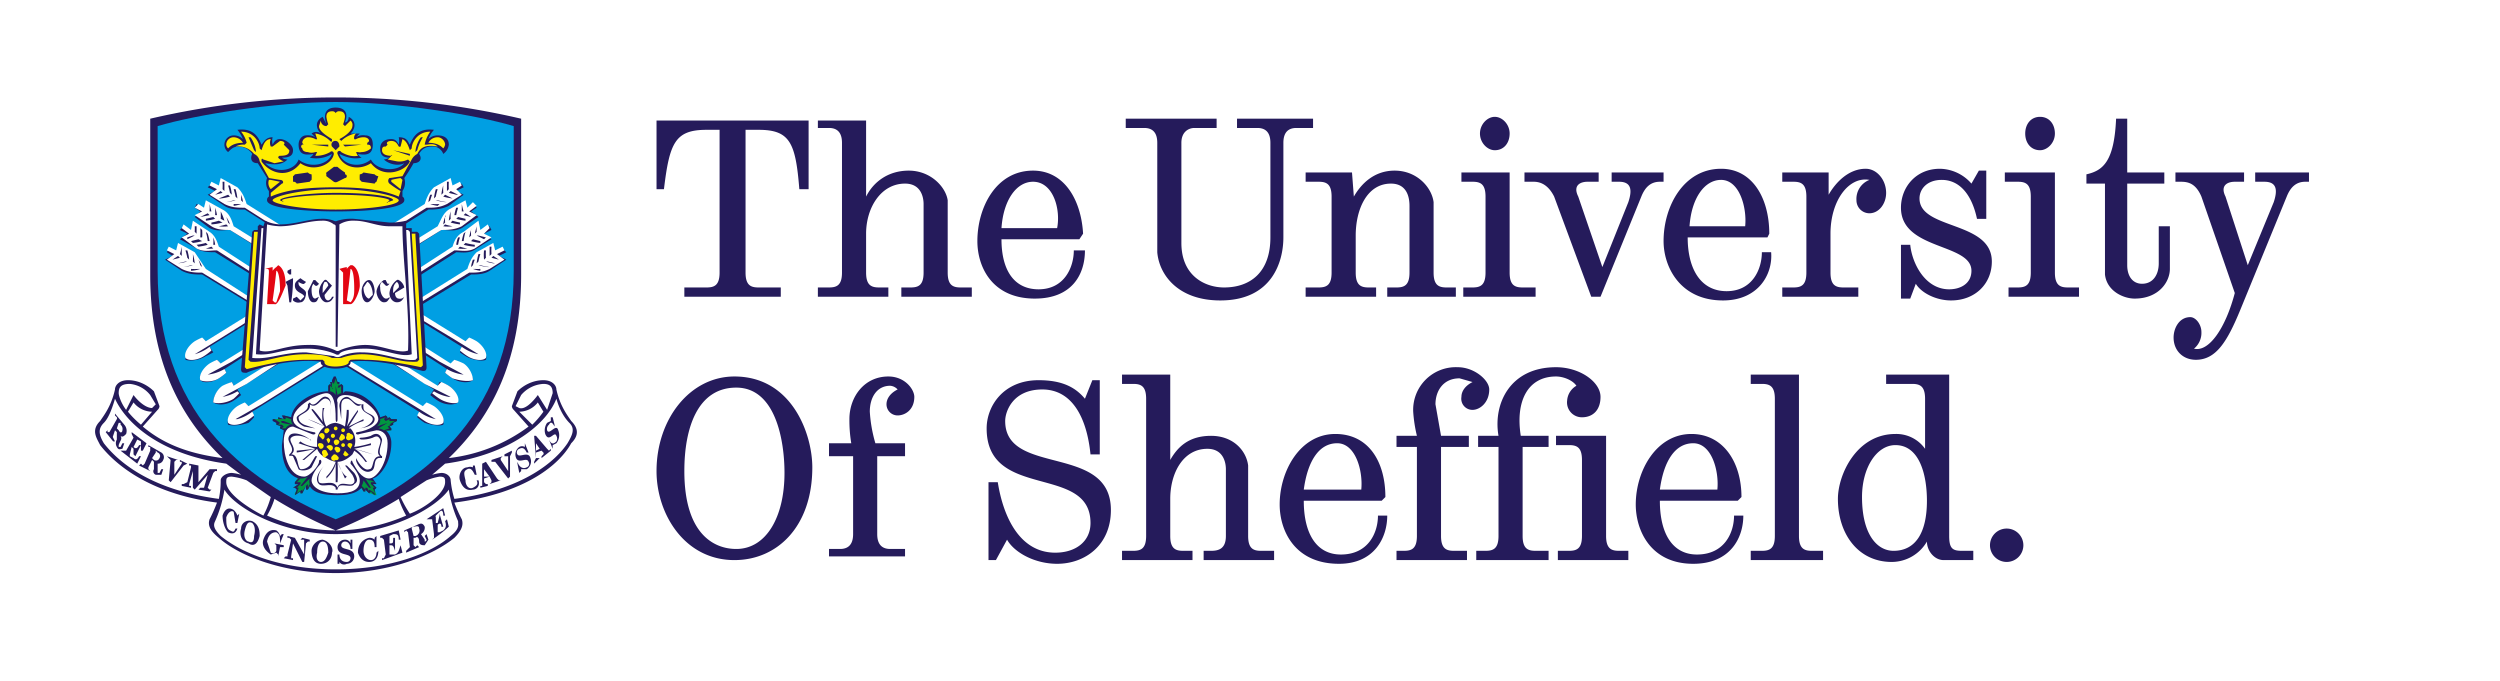 <svg xmlns="http://www.w3.org/2000/svg" id="CMYK" viewBox="0 0 1348 367"><defs><style>.cls-1{fill:#fff}.cls-2{fill:#251b5b}.cls-4{fill:#009640}.cls-5{fill:#ffed00}.cls-6{fill:#e30613}</style></defs><path d="M0 0h1348v367H0z" class="cls-1"/><path d="M431 102c-2-25-5-32-22-32h-7v77c0 7 3 8 7 8h12v5h-52v-5h12c4 0 7-1 7-8V70h-7c-17 0-20 7-23 32h-4V65h82v37zM486 160v-5h5c4 0 7-1 7-8v-37c0-3-1-11-10-11-13 0-21 13-21 27v21c0 7 3 8 7 8h5v5h-38v-5h6c4 0 7-1 7-8V77c0-6-3-8-7-8h-6v-4h26v41c4-8 12-14 23-14 12 0 20 9 21 16v39c0 7 3 8 7 8h6v5zM558 161c-23 0-31-17-31-31 0-18 10-38 30-38 17 0 26 16 27 34l-2 3h-42c0 17 7 27 20 27 14 0 19-12 19-21h6c0 13-7 26-27 26zm-1-63c-9 0-16 10-17 25h30c2-10-2-25-13-25zM699 69c-4 0-7 2-7 8v51c0 13-6 34-34 34-23 0-33-14-34-26V77c0-6-3-8-7-8h-10v-5h49v5h-12c-3 0-7 2-7 8v54c0 18 13 24 23 24 14 0 25-8 25-27V77c0-6-3-8-7-8h-11v-5h41v5zM748 160v-5h5c4 0 7-1 7-8v-36c0-4-1-12-10-12-13 0-19 14-19 28v20c0 7 3 8 7 8h4v5h-38v-5h7c4 0 7-1 7-8v-41c0-7-3-8-7-8h-7v-5h25l1 13c4-7 11-14 22-14 12 0 20 9 21 17v38c0 7 3 8 7 8h5v5zM789 160v-5h5c4 0 7-1 7-8v-41c0-7-3-8-7-8h-6v-5h26v54c0 7 3 8 7 8h7v5zm17-79c-4 0-8-4-8-9s4-9 8-9 8 4 8 9-3 9-8 9zM895 98c-5 0-8 3-10 8l-22 54h-5l-20-54c-3-6-7-8-11-8h-5v-5h40v5h-6c-4 0-8 2-5 8l13 38 14-35c2-6 2-11-5-11h-4v-5h28v5zM929 162c-23 0-32-18-32-32 0-19 11-39 31-39 17 0 26 16 26 35l-1 2h-43c0 17 7 29 21 29s19-12 19-21h5c1 12-7 26-26 26zm-1-65c-9 0-16 10-17 25h30c1-10-3-25-13-25zM1008 115a7 7 0 0 1-7-7 11 11 0 0 1 7-11c-11-2-21 11-21 29v21c0 7 3 8 7 8h8v5h-41v-5h6c4 0 7-1 7-8v-41c0-7-3-8-7-8h-6v-5h25v12c4-7 11-14 20-14 6 0 11 6 11 13 0 6-4 11-9 11zM1052 162c-8 0-16-4-19-9l-3 8h-5v-29h5c1 10 8 24 21 24 6 0 12-3 12-10 0-15-38-11-38-34 0-11 8-21 21-21a23 23 0 0 1 17 8l4-7h4v26h-5c-3-14-10-21-19-21-8 0-12 5-12 10 0 17 39 12 39 34 0 12-9 21-22 21zM1083 160v-5h5c4 0 7-1 7-8v-41c0-7-3-8-7-8h-7v-5h27v54c0 7 3 8 7 8h6v5zm17-79c-5 0-8-4-8-9s3-9 8-9 8 4 8 9-4 9-8 9zM1151 161c-6 0-15-4-16-13V99h-10v-5c9-2 15-7 16-30h6v29h20v6h-20v44c0 6 3 10 8 10 6 0 9-5 9-11v-20h6v23c0 7-6 16-19 16zM1243 98c-5 0-8 3-10 8l-25 61c-7 17-13 27-24 27-7 0-12-5-12-12 0-5 3-11 9-11 3 0 6 4 6 8a11 11 0 0 1-4 9c8 2 17-11 22-30l-18-52c-3-7-7-8-11-8h-3v-5h37v5h-5c-4 0-8 2-5 8l12 37 14-34c2-6 2-11-5-11h-5v-5h29v5zM396 302c-27 0-42-25-42-48 0-28 18-51 42-51 31 0 42 31 42 49 0 32-19 50-42 50zm1-93c-21 0-28 22-28 45 0 34 16 42 28 42 16 0 26-17 26-41 0-18-5-46-26-46zM484 224a6 6 0 0 1-6-6c0-3 2-6 6-8a6 6 0 0 0-4-2c-7 0-11 6-11 14a77 77 0 0 0 3 17h16v7h-15v42c0 6 3 8 7 8h8v4h-41v-4h6c4 0 7-2 7-8v-42h-13v-7h12a76 76 0 0 1-1-13c0-12 8-23 21-23 9 0 14 7 14 11 0 7-5 10-9 10zM570 304c-12 0-23-6-27-13l-6 11h-4v-42h5c3 19 12 38 31 38 11 0 19-6 19-16 0-32-56-12-56-51 0-12 9-26 28-26 13 0 20 4 25 10l4-10h4v40h-5c-2-20-10-35-26-35s-20 12-20 17c0 30 57 12 57 48 0 19-14 29-29 29zM649 302v-5h4c4 0 8-1 8-8v-36c0-3-1-11-10-11-13 0-20 13-20 27v20c0 7 3 8 7 8h5v5h-38v-5h6c4 0 7-1 7-8v-74c0-7-3-8-7-8h-6v-5h26v46c4-7 10-13 22-13s19 8 20 16v38c0 7 3 8 7 8h7v5zM722 304c-24 0-32-18-32-32 0-18 11-38 30-38 18 0 27 15 27 34l-2 2h-42c0 18 7 29 20 29 15 0 20-12 20-21h5c0 12-7 26-26 26zm-1-65c-10 0-16 10-18 25h31c1-10-3-25-13-25zM794 221a6 6 0 0 1-6-7c0-3 2-6 6-8l-7-2c-9 0-13 7-13 14l3 17h15v6h-15v48c0 7 3 8 7 8h7v5h-38v-5h4c4 0 7-1 7-8v-48h-11v-6h11a76 76 0 0 1-2-13 23 23 0 0 1 24-24c9 0 17 7 17 12 0 7-5 11-9 11z" class="cls-2"/><path d="M853 225a8 8 0 0 1-8-9 10 10 0 0 1 5-8c-2-3-7-5-11-5-15 0-22 13-19 32h15v6h-14v48c0 7 3 8 7 8h7v5h-39v-5h5c4 0 7-1 7-8v-48h-11v-6h11c-3-17 6-37 31-37 13 0 24 8 24 16 0 7-4 11-10 11zm-13 77v-5h6c4 0 7-1 7-8v-41c0-7-3-8-7-8h-7v-5h27v54c0 7 3 8 7 8h5v5zM913 304c-23 0-31-18-31-32 0-18 11-38 30-38 17 0 27 15 27 34l-2 2h-42c0 18 7 29 20 29 15 0 20-12 20-21h5c0 12-7 26-27 26zm0-65c-10 0-16 10-18 25h31c1-10-3-25-13-25zM944 302v-5h6c4 0 7-1 7-8v-74c0-7-3-8-7-8h-6v-5h26v87c0 7 3 8 7 8h6v5zM1048 302c-5 0-9-5-9-10a22 22 0 0 1-19 11c-18 0-29-15-29-34 0-13 10-35 31-35a19 19 0 0 1 16 8v-27c0-7-3-8-7-8h-14v-5h34v87c0 7 2 8 7 8h6v5zm-26-62c-10 0-18 12-18 28 0 20 8 29 17 29 12 0 18-10 18-27 0-14-4-30-17-30zM1082 303a9 9 0 1 1 9-9 9 9 0 0 1-9 9zM308 227c-2-3-6-8-8-17 0-2-2-5-7-5-6 0-11 3-14 6l-3 8a3 3 0 0 0 1 2l8 9a89 89 0 0 1-43 17c24-23 39-54 39-99V64a442 442 0 0 0-200 0v84c0 45 15 76 39 99-15-2-30-6-43-17l8-9a3 3 0 0 0 1-2l-3-8c-3-3-8-6-14-6-5 0-7 3-7 5-2 9-6 14-8 17-5 5-2 9 0 13 7 9 25 26 63 31a80 80 0 0 1-4 9c-1 3 0 6 5 10 10 9 33 19 63 19s53-10 64-19c4-4 5-7 4-10a80 80 0 0 1-4-9c39-5 57-21 63-32 3-3 5-7 0-12zm-30-8l3-6a17 17 0 0 1 12-6c4 0 5 2 5 5l-3 9-5-8c-3 4-7 8-10 7l-2-1zm2 3a13 13 0 0 0 10-5l3 5a50 50 0 0 1-6 7zm-50 37a33 33 0 0 1 7-2c3 0 3 1 3 3 0 6-11 14-19 17a59 59 0 0 1-5-9l14-9zm-49 27a241 241 0 0 0 34-17 50 50 0 0 0 4 9 95 95 0 0 1-38 8 93 93 0 0 1-37-8 43 43 0 0 0 4-9 241 241 0 0 0 33 17zm-35-18a48 48 0 0 1-4 10c-8-4-20-12-20-18 0-2 0-3 3-3a34 34 0 0 1 8 2l13 9zm-70-39a50 50 0 0 1-7-7l3-5a13 13 0 0 0 10 5zm-6-22a16 16 0 0 1 11 6l3 5-2 2c-3 0-7-3-10-7l-4 8c-3-4-4-8-4-9 0-3 1-5 6-5zm-14 32c-3-5-3-8 0-11 2-2 4-6 6-13 6 13 24 30 60 35l8 6a27 27 0 0 0-5-1c-3 0-6 2-6 4a47 47 0 0 1-1 10c-38-5-55-21-62-30zm191 42c0 2 1 4-4 8-10 9-32 18-62 18s-51-9-62-18c-4-4-4-6-3-8a65 65 0 0 0 5-17c6 10 31 24 60 24s54-14 61-24a66 66 0 0 0 5 17zm59-42c-6 9-23 25-61 30a50 50 0 0 1-2-10c0-2-2-4-5-4a27 27 0 0 0-5 1l7-6c36-5 55-22 60-35 2 7 5 11 7 13 3 3 2 6-1 11z" class="cls-2"/><path fill="#009fe3" d="M181 280c-52-22-96-59-96-134V68c20-6 63-13 96-13s76 7 96 13v78c0 75-44 112-96 134z"/><path d="M184 207l-1 1v-2s0-1 0 0h-1l-1-3s0-1 0 0l-1 2-1 1h-1l1 3a9 9 0 0 0-1-2l-1 1v3l4 3 4-2v-4l-1-1zM153 224s-1 0 0 0a11 11 0 0 0 0 2l-3-1v1h-3c-1 0 0 0 0 0l2 2v1l3 1h-1v1l3 1 4-3-1-4-4-1zM161 257l-2 3v1a7 7 0 0 0 2 0l-3 2h2v1l-1 2v1l3-2v1h1l2-4a9 9 0 0 0 0 2h1l2-3-1-5zM203 263l-2-2a7 7 0 0 0 1 0h1l-3-3-5-1-1 5 2 3h1a9 9 0 0 0 0-1l2 2h1l2 1h1l-1-3 1-1zM214 227v-1h-3c-1 0 0 0 0 0l-1-1-2 1a4 4 0 0 0 1-1l-1-1-3 2-3 4 5 3a41 41 0 0 1 4-1v-1a11 11 0 0 0-1-1l2-1c1 0 0 0 0 0v-1l2-1z" class="cls-4"/><path d="M181 58c5 0 7 3 5 8 1 0 2-1 2-3 4 2 4 6 1 9h5l-2 2a7 7 0 0 1 5-1c2 0 4 1 4 5 0 5-3 6-8 5a4 4 0 0 0 2 2c-4 1-8 0-12-2 2 6 11 8 17 3 3 6 14 7 18 2-4 2-9 0-11-2a7 7 0 0 0 3-1c-4 0-5-2-5-5s2-5 6-5c2 0 3 1 4 3a9 9 0 0 0 0-4c5 0 5 3 6 4 2-5 5-9 13-8a15 15 0 0 0-3 5 7 7 0 0 1 5-2c4 0 6 2 6 5a7 7 0 0 1-3 5 6 6 0 0 0-6-4c-4 0-6 2-7 4 2 3 0 5-3 5a90 90 0 0 1-5 8 8 8 0 0 1-1 7v3a2 2 0 0 1 1 2c0 4-17 6-37 6-11 0-37-1-37-6a2 2 0 0 1 1-2v-3a7 7 0 0 1-1-7l-5-8c-4 0-4-3-3-5a9 9 0 0 0-7-4c-3 0-4 1-6 3a5 5 0 0 1-2-4 5 5 0 0 1 5-5 7 7 0 0 1 5 2 18 18 0 0 0-3-5c8-1 11 3 13 8 1-1 2-4 6-4a8 8 0 0 0 0 4c1-2 2-3 4-3 3 0 7 3 7 6s-2 4-6 4a5 5 0 0 0 3 1c-3 3-7 3-12 2 6 6 16 4 18-2 6 5 16 3 18-3a16 16 0 0 1-12 2 5 5 0 0 0 2-2c-5 1-8 0-8-5 0-3 2-5 4-5a8 8 0 0 1 5 1l-2-2a4 4 0 0 1 5 0c-3-3-3-7 1-9l2 4c-2-6 0-9 5-9z" class="cls-2"/><path d="M131 77a6 6 0 0 0-5-3 4 4 0 0 0-4 4 3 3 0 0 0 1 2c1-1 3-3 8-3zM181 102c-19 0-34 4-34 6s16 5 34 5c15 0 34-2 34-5 0-2-15-6-34-6z" class="cls-5"/><path d="M230 78h-1a17 17 0 0 1 3-7c-7 0-10 6-10 9l-1 1c-1-3-2-5-4-6l-1 4a1 1 0 0 1-1 0c-1-2-2-3-4-3s-3 1-2 2l-1 1c-1 0-2 0-2 2s2 3 5 3c0-1 1 0 0 0a9 9 0 0 1-2 2l5 1a10 10 0 0 0 6-1l1 1c-2 5-14 10-21 1-6 4-15 3-18-5a1 1 0 0 1 2-1 16 16 0 0 0 5 2 11 11 0 0 0 4 0 9 9 0 0 1-1-2h1a4 4 0 0 0 2 0c3 0 5-2 5-2 0-2-1-2-2-2v-1a2 2 0 0 0 1-1c0-1-1-2-3-2a9 9 0 0 0-4 1 1 1 0 0 1-1 0 3 3 0 0 1 1-3c-1 0-5 1-8 4l-1-1c4-2 7-5 7-7a3 3 0 0 0-1-3l-3 3-1-1a16 16 0 0 0 1-4c0-2-1-3-3-3a2 2 0 0 0-2 1 2 2 0 0 0-2-1c-2 0-3 1-3 3a18 18 0 0 0 1 4l-1 1a3 3 0 0 1-3-3l-1 3c0 2 2 4 7 7 0 1 0 2-1 1-3-3-7-4-8-4l1 3a1 1 0 0 1-1 0 8 8 0 0 0-4-1c-1 0-3 1-3 3a2 2 0 0 0 1 1c1 0 1 0 0 0a1 1 0 0 0-1 2c0 1 1 2 3 2a6 6 0 0 0 4 0h1l-1 2a15 15 0 0 0 8-2c1-1 2 0 2 1-1 6-11 10-18 5-7 9-17 5-21-1 0-1 0-2 1-1l6 2 5-1a7 7 0 0 1-3-2 1 1 0 0 1 1-1c4 0 5-1 5-3l-2-2-1-1c1-1 0-2-2-2l-4 3h-1a5 5 0 0 1 0-4c-3 0-4 3-5 6l-1-1c0-3-3-9-10-9a15 15 0 0 1 3 6l-1 1a9 9 0 0 0-5 1 11 11 0 0 1 10 4 5 5 0 0 1 3 4l5 9 6 1c2 0 2 2 1 2l-6 5v2c9-4 21-5 35-5 17 0 27 2 34 5l1-3a47 47 0 0 1-6-4 2 2 0 0 1 0-3l7-1 5-9a7 7 0 0 1 3-3c2-4 5-5 11-4-2-2-5-1-6-1z" class="cls-5"/><path d="M151 98l-5-1h-1a5 5 0 0 0 1 5l5-4zM216 96a50 50 0 0 0-5 1v1l5 4 1-5-1-1zM236 74c-2 0-4 1-5 3 5 0 7 2 8 3a4 4 0 0 0 1-2c0-2-2-4-4-4z" class="cls-5"/><path d="M264 146l9-6-4-2 4-2-2-2-51 32-10-7 36-23c3 0 7 1 11-2l8-5-4-3 4-2-1-2-57 36-11-7 42-27c4 0 7 1 11-1l9-6-4-3 3-2-1-2-62 39-11-6 48-30c3 0 7 0 11-2l8-6-4-2 4-2-1-2-68 42-67-42-2 2 4 2-4 2 9 6c3 2 7 2 11 2l47 30-11 6-62-39-1 2 3 2-3 3 8 6c4 2 8 1 11 1l42 27-11 7-56-36-2 2 4 2-4 3 9 5c3 2 7 2 10 2l37 23-11 7-51-32-1 2 3 2-4 2 9 6c4 2 7 2 11 2l31 19-23 15-5 3-1-1-1-1a34 34 0 0 0-5 2c-3 2-5 6-5 9 3 1 8 0 11-2a33 33 0 0 0 4-2l-2-3 29-18 11 7-29 18-5 3v-1l-2-2a34 34 0 0 0-4 3c-3 1-6 6-5 8 2 2 7 1 10-1a33 33 0 0 0 4-3l-1-2 34-22 11 7-34 21-5 4-1-1-1-2a34 34 0 0 0-4 2c-4 2-6 6-6 9 3 2 8 1 11-1a33 33 0 0 0 4-3l-2-3 40-25 11 7-39 25-5 3-1-1-1-1a34 34 0 0 0-5 2c-3 2-6 6-5 9 3 1 8 0 11-1a33 33 0 0 0 3-3l-1-3 45-28 45 28-1 3a33 33 0 0 0 4 3c3 1 8 2 10 1 1-3-2-7-5-9a34 34 0 0 0-4-2l-2 1-1 1-4-3-40-25 11-7 40 25-2 3a33 33 0 0 0 4 3c3 2 8 3 11 1 0-3-2-7-5-9a34 34 0 0 0-5-2l-1 2-1 1-5-4-34-21 11-7 34 22-1 2a33 33 0 0 0 4 3c3 2 8 3 11 1 0-2-3-7-6-8a34 34 0 0 0-4-3l-1 2-1 1-5-3-28-18 10-7 29 18-1 3a32 32 0 0 0 3 2c3 2 9 3 11 2 1-3-2-7-5-9a34 34 0 0 0-5-2l-1 1-1 1-4-3-23-15 31-19c3 0 7 0 10-2zm-59 13l-11 7-11-7 11-7zm-13 8l-11 7-11-7 11-7zm-11-23l11 7-11 7-11-7zm-13 8l11 7-11 7-11-7zm-24 15l11-7 11 7-11 7zm13 9l11-7 11 7-11 6zm24 15l-11-7 11-7 11 7zm13-9l-11-6 11-7 11 7zm13-8l-10-7 10-7 11 7z" class="cls-2"/><path d="M264 145l8-5-4-3 4-2-1-2-4 2-1-4-9 5c-3 3-4 6-5 9l-32 20-11-7 36-23c4 0 7 1 11-1l9-6-4-2 3-3-1-2-4 3-1-5-8 6c-4 2-5 5-6 8l-37 24-11-7 42-26c3 0 7 0 11-2l8-6-4-2 4-3-2-2-3 3-1-4-9 5c-3 2-4 5-6 9l-42 26-11-6 47-30c4 0 7 0 11-2l8-5-3-3 3-2-1-2-4 2-1-4-9 5c-3 3-4 6-5 9l-48 30-48-30c-1-3-2-6-5-9l-9-5-1 4-4-2-1 2 4 2-4 3 8 5c4 2 7 2 11 2l47 30-11 6-42-26c-1-3-2-7-6-9l-9-5-1 4-3-2-2 2 4 2-4 2 9 6c3 2 7 2 10 2l42 26-11 7-37-24c-1-3-2-6-5-8l-9-6-1 5-4-3-1 2 4 3-4 2 8 6c4 2 7 1 11 1l36 23-11 7-31-20-6-9-9-5-1 4-4-2-1 2 4 2-4 3 8 5c4 2 8 2 11 2l31 19-29 18a27 27 0 0 0-2-2 33 33 0 0 0-4 2c-3 2-6 6-5 9 2 2 7 1 10-1a33 33 0 0 0 4-3 16 16 0 0 0-1-2 23 23 0 0 1-8 4l13-8 24-15 11 7-34 21a27 27 0 0 0-2-2 34 34 0 0 0-4 2c-3 2-6 6-5 9 2 1 7 1 10-1a33 33 0 0 0 4-3 15 15 0 0 0-1-2 23 23 0 0 1-9 3l13-7 30-19 11 7-40 25a26 26 0 0 0-1-2 33 33 0 0 0-5 2c-3 2-5 6-5 9 3 1 8 0 11-2a32 32 0 0 0 3-3 16 16 0 0 0-1-1 23 23 0 0 1-8 3l13-7 35-23 11 7-45 28a27 27 0 0 0-2-2 33 33 0 0 0-4 2c-3 2-6 6-5 9 2 2 7 1 10-1a33 33 0 0 0 4-3 16 16 0 0 0-1-2 23 23 0 0 1-8 4h-1l14-8 40-25 41 25 13 8a23 23 0 0 1-9-4 17 17 0 0 0-1 2 33 33 0 0 0 4 3c3 2 8 3 10 1 1-3-2-7-5-9a33 33 0 0 0-4-2 27 27 0 0 0-2 2l-45-28 11-7 35 23 14 7h-1a23 23 0 0 1-8-3 16 16 0 0 0-1 1 33 33 0 0 0 4 3c3 2 8 3 10 2 1-3-2-7-5-9a33 33 0 0 0-4-2 26 26 0 0 0-2 2l-40-25 11-7 30 19 13 7a23 23 0 0 1-9-3 16 16 0 0 0-1 2 33 33 0 0 0 4 3c3 1 8 2 11 1 0-3-2-7-5-9a34 34 0 0 0-5-2 27 27 0 0 0-2 2l-33-21 10-7 25 15 13 8a23 23 0 0 1-9-4 16 16 0 0 0-1 2 33 33 0 0 0 4 3c3 2 8 3 10 1 1-3-2-7-5-9a33 33 0 0 0-4-2 27 27 0 0 0-2 2l-29-18 31-19c4 0 7 0 11-2zm-59 13l-11 7-11-7 11-7zm-13 8l-11 7-11-7 11-7zm-11-23l11 7-11 7-11-7zm-13 8l11 7-11 7-11-7zm-24 15l11-7 11 7-11 7zm13 9l11-7 11 7-11 6zm24 15l-11-7 11-7 11 7zm13-9l-11-6 11-7 11 7zm13-8l-11-7 11-7 11 7z" class="cls-1"/><path d="M121 98h-1a33 33 0 0 1 0 4l1 1v-5zM125 105a22 22 0 0 0-1-5h-1a41 41 0 0 1 1 4zM130 105a25 25 0 0 1 0 3l1 1a15 15 0 0 0-1-4s-1-1 0 0zM128 107a26 26 0 0 0-1-5h-1a31 31 0 0 1 1 4zM116 105l4-1-1-1-3 2c-1 0 0 0 0 0zM119 107a27 27 0 0 0 5-1l-1-1-5 2h1zM126 110v1a18 18 0 0 0 4-1h-1a30 30 0 0 1-3 0zM122 109a30 30 0 0 0 5-1h-1a37 37 0 0 1-4 1c-1 0 0 0 0 0zM113 110a33 33 0 0 1 0 4h1l-1-4zM116 112a41 41 0 0 1 0 4h1a22 22 0 0 0-1-4s0-1 0 0zM122 117a25 25 0 0 1 1 3l1 1a15 15 0 0 0-2-4c0-1 0-1 0 0zM119 114s0-1 0 0a31 31 0 0 1 0 4l2 1a26 26 0 0 0-2-5zM108 117l5-1-1-1-4 2zM111 119a27 27 0 0 0 5-1l-1-1-4 1v1zM118 122c-1 0 0 0 0 0a18 18 0 0 0 5 0l-1-1a30 30 0 0 1-4 1zM114 120v1a30 30 0 0 0 6-1l-2-1a37 37 0 0 1-4 1zM106 122h-1a33 33 0 0 1 0 3l1 1v-4zM108 123a41 41 0 0 1 0 5h1a22 22 0 0 0 0-4l-1-1zM115 128a25 25 0 0 1 0 4h1a15 15 0 0 0-1-4s-1 0 0 0zM112 126l-1-1a31 31 0 0 1 1 5h1a26 26 0 0 0-1-4zM101 129l4-2h-1l-3 1v1zM104 131a27 27 0 0 0 5-1l-2-1-4 1 1 1zM111 134c-1 0-1 0 0 0a18 18 0 0 0 4 0l-1-1a30 30 0 0 1-3 1zM106 132l1 1a30 30 0 0 0 5-1l-1-1a37 37 0 0 1-5 1zM98 133a33 33 0 0 1-1 4l1 1v-5zM102 140a22 22 0 0 0-1-5h-1a41 41 0 0 1 1 4zM107 140a25 25 0 0 1 1 3l1 1a15 15 0 0 0-2-4s-1-1 0 0zM104 137a31 31 0 0 1 0 4l1 1a25 25 0 0 0-1-5s-1 0 0 0zM96 138l-3 2 4-1zM100 141l-4 1c-1 0 0 0 0 0a27 27 0 0 0 5-1zM103 145v1a18 18 0 0 0 5-1h-1a29 29 0 0 1-4 0zM103 143a37 37 0 0 1-4 1c-1 0 0 0 0 0a31 31 0 0 0 5-1zM242 98h-1v5l1-1a33 33 0 0 1 0-4zM239 100a22 22 0 0 0-1 5l1-1a41 41 0 0 1 0-4zM232 105a15 15 0 0 0-1 4l1-1a25 25 0 0 1 1-3h-1zM236 102h-1a26 26 0 0 0-1 5l1-1a31 31 0 0 1 1-4zM246 105h1l-4-2-1 1 4 1zM244 107l-4-2-1 1a27 27 0 0 0 5 1zM237 110a30 30 0 0 1-4 0h-1a18 18 0 0 0 4 1l1-1zM240 109h1a37 37 0 0 1-5-1h-1a30 30 0 0 0 5 1zM249 110v4h1a33 33 0 0 1-1-4zM247 112h-1a22 22 0 0 0-1 4h1a40 40 0 0 1 1-4zM240 117a15 15 0 0 0-1 4l1-1a25 25 0 0 1 0-3c1-1 0-1 0 0zM243 114a26 26 0 0 0-1 5l1-1a31 31 0 0 1 0-4c1-1 0 0 0 0zM254 117s1 0 0 0l-3-2-1 1 4 1zM251 119v-1l-4-1-1 1a27 27 0 0 0 5 1zM244 122a30 30 0 0 1-4-1l-1 1a18 18 0 0 0 5 0s1 0 0 0zM248 120a37 37 0 0 1-4-1l-1 1a30 30 0 0 0 5 1v-1zM257 122c0-1 0 0 0 0l-1 4 1-1a33 33 0 0 1 0-3zM254 123v1a22 22 0 0 0-1 4l1-1a40 40 0 0 1 0-4zM247 128a15 15 0 0 0-1 4h1a25 25 0 0 1 1-4h-1zM250 126a26 26 0 0 0-1 4h1a32 32 0 0 1 1-5l-1 1zM261 129l1-1-4-1h-1l4 2zM259 131v-1l-4-1-1 1a27 27 0 0 0 5 1zM252 134a30 30 0 0 1-4-1l-1 1a18 18 0 0 0 5 0s1 0 0 0zM256 132a37 37 0 0 1-5-1l-1 1a30 30 0 0 0 6 1v-1zM265 133h-1v5l1-1a33 33 0 0 1 0-4zM261 135a22 22 0 0 0 0 5l1-1a40 40 0 0 1 0-4h-1zM255 140a15 15 0 0 0-1 4l1-1a25 25 0 0 1 1-3h-1zM258 137a26 26 0 0 0-1 5l1-1a31 31 0 0 1 1-4h-1zM269 140l-3-2-1 1 4 1s1 0 0 0zM263 141h-1a27 27 0 0 0 4 1h1l-4-1zM259 145a29 29 0 0 1-3 0h-1a18 18 0 0 0 4 1v-1zM259 143h-1a30 30 0 0 0 5 1h1a37 37 0 0 1-5-1zM214 226h-3c-1 0 0 0 0 0l-1-1-2 1a4 4 0 0 0 1-1l-1-1-3 1c-1-5-8-14-19-14a9 9 0 0 0-1 1v-4l-1-1-1 1v-2c0-1 0-1 0 0h-1l-1-3h-1l-1 2v1h-1l1 3a9 9 0 0 0-1-2l-1 1v3c-8 0-19 6-20 14l-4-1h-1a11 11 0 0 0 1 2l-3-1v1h-3v1l2 1v1l3 1h-1v1l2 1-1 8c0 10 3 16 9 18l-2 2v1a7 7 0 0 0 2 0l-3 2h1l1 1-1 3c0 1 0 0 0 0l3-2v1h1l2-4a9 9 0 0 0 0 2h1l1-2c2 4 8 5 15 5 8 0 11-2 13-4l1 2h1a9 9 0 0 0 0-1l2 2c1 0 0 0 0 0l1-1 2 2c1 0 1 0 0 0v-3l1-1-2-2a7 7 0 0 0 1 0h1l-2-3c4-1 10-9 10-19a9 9 0 0 0-3-7h3v-1a11 11 0 0 0-1-1l2-1v-1l2-1v-1zm-62 2l5 1a4 4 0 0 0-3 2h-2l1-1-1-1h-2l1-1a25 25 0 0 0-3-2h4-1 3v-1a21 21 0 0 0 3 1 4 4 0 0 0 1 3l-5-2c-1 0-2 0-1 1zm14 35v-2l-1 1-2 3v-1l-3 2a17 17 0 0 0 1-3h-1l2-2v-1h-2l2-2a9 9 0 0 0 1 0 6 6 0 0 0 3-1l-4 5h1l4-4a6 6 0 0 0 0 3l-1 2zm16-50l-1-5s0-1 0 0v5a4 4 0 0 0-3-2v-3l1 1c0 1 1 1 0 0v-3l1 1a27 27 0 0 0 1-3 17 17 0 0 0 1 3h1l-1 2h1a8 8 0 0 0 1-1 23 23 0 0 0 0 4 4 4 0 0 0-2 1zm20 47h-2v1a26 26 0 0 1 2 2h-1a19 19 0 0 1 1 3 23 23 0 0 0-3-2v1l-1-2h-1a11 11 0 0 0 0 1l-2-2a8 8 0 0 0 1-3l3 4h1l-3-5a5 5 0 0 0 2 1 5 5 0 0 0 1 0l2 1zm8-31h1l-2 1c-1 0 0 0 0 0l1 1-3 1a7 7 0 0 0-3-1l5-3s1 0 0 0l-6 2a4 4 0 0 0 2-4l3-1-1 1 1 1 2-1v1h3a16 16 0 0 0-3 2z" class="cls-2"/><path d="M189 250c1 1 5 6 5 9 0 5-4 7-12 7-10 0-14-4-14-7s3-7 5-9c1-2-1-3-1-1s-5 8-8 8c-8 0-11-11-11-19 0-5 2-8 5-8l10 4c2 1 3-1 1-1-5-1-11-3-11-7 0-7 14-14 18-14s5 6 5 14c0 2 1 2 1 0v-9c-1-2 1-4 4-4 8 0 18 8 18 13 0 3-5 6-11 7-2 0-1 2 1 1l9-2c3 0 6 2 6 7 0 11-6 19-10 19s-7-5-9-9c0-1-1-1-1 1z" class="cls-1"/><path d="M184 225v-6c0-3 1-4 3-4 3 0 5 6 8 3-1 5 6 5 6 8 0 2-4 5-8 5-1 0-1 0 0 0 2 0 9-1 9-5 0-3-6-3-6-6a6 6 0 0 1 0-2h-1a2 2 0 0 1-1 0c-3 0-5-4-7-4s-4 2-4 5l1 7v-1zM164 230l6 1c1 0 0 0 0 0l-6-2c-2-1-3-2-3-4 1-2 7-3 6-7 4 3 6-4 9-3 4 1 2 8 2 10 0 1 0 1 0 0 0-2 2-10-2-11-3-1-5 5-8 4a9 9 0 0 1-1-1l-1 1a2 2 0 0 1 0 1c0 3-5 4-6 6 0 1 0 3 4 5zM170 246l-3 5c-2 2-4 2-5 2-2-2-1-8-5-8 4-3-2-7 0-9s7-1 10 1c1 1 1 0 0 0-2-2-9-5-11-2s3 6 1 9a5 5 0 0 1-1 1v1a2 2 0 0 1 2 0l3 7c1 1 5 1 7-1l3-6h-1zM187 251h-1l4 5c1 2 2 4 0 5s-7-2-8 2c-2-5-8-1-10-3-1-2 0-6 3-9 1 0 0 0 0 0-2 2-6 7-3 10 2 2 7-1 9 2a7 7 0 0 1 0 1h1a3 3 0 0 1 1-2c2-1 7 1 8-1 2-1 2-3 0-6l-4-4zM206 246a2 2 0 0 1-1-1c-1-2 1-6 1-8-1-3-3-4-6-2a19 19 0 0 1-5 1c-2 0-1 1 0 1a16 16 0 0 0 6-1c2-1 3-1 4 1s-3 7 0 9c-5 0-3 7-6 7-2 1-5-2-7-6v1c0 2 4 8 8 6 3-1 1-6 4-7a7 7 0 0 1 2 0v-1z" class="cls-2"/><path d="M175 220h-1c0 1-1 7 1 10 0-2-5-8-6-9s-1 0-1 0a101 101 0 0 0 7 9l-9-4a54 54 0 0 1 9 4 17 17 0 0 0-2 2 10 10 0 0 0-2 7 10 10 0 0 0 0 2c-4 0-8-2-9-3l-1 1 9 3-10 1v1a101 101 0 0 0 10-2l-7 6h1l7-6a9 9 0 0 0 5 5 14 14 0 0 0 5 2 21 21 0 0 1-5 8v1c1-1 5-5 5-9v11h1a102 102 0 0 0 0-11l4 9 1-1c-2-1-4-5-5-8 3 0 6-2 8-4a17 17 0 0 0 1-2 22 22 0 0 1 6 6h1c-1-1-4-6-7-7l10 3c1 0 1 0 0 0a100 100 0 0 0-10-3l9-2v-1a52 52 0 0 1-9 2 10 10 0 0 0-2-10 6 6 0 0 0-1 0 23 23 0 0 1 8-4v-1l-8 4 5-8v-1a101 101 0 0 0-6 9 27 27 0 0 0 1-9h-1a69 69 0 0 1-1 9 13 13 0 0 0-5-2 8 8 0 0 0-5 2c-2-3-2-9-1-10zM138 82c0-3-2-7-3-8h-1l3 7 1 1zM181 90a2 2 0 0 0-1 0l-4 3a1 1 0 0 0 0 1 2 2 0 0 0 0 1l4 3a2 2 0 0 0 2 0l4-2a1 1 0 0 0 0-2 2 2 0 0 0 0-1 31 31 0 0 1-4-3 2 2 0 0 0-1 0zM160 99l7-1a4 4 0 0 1 1-1 17 17 0 0 0 0-3 3 3 0 0 1-2-1l-7 1a3 3 0 0 1-1 1v3a2 2 0 0 1 2 1zM181 81l2-2c0-2-1-3-2-3a2 2 0 0 0-2 3l2 2zM177 79v-1h-9c-1 0-1 0 0 0l9 1zM182 74zM186 79l9-1h-10l1 1zM150 81l-9 3c0 1 0 0 0 0l9-3zM227 74c-1 1-3 5-3 8l1-1a25 25 0 0 1 3-7h-1zM212 81l9 3v-1l-9-2zM194 97a4 4 0 0 1 1 1l7 1a2 2 0 0 1 1-1l1-3a3 3 0 0 1-2-1l-6-1a3 3 0 0 1-2 1 17 17 0 0 0 0 3zM181 104c-14 0-30 2-30 4l2 1-1-1c0-1 13-3 29-3 19 0 29 2 29 3l-1 1c-1 0 0 1 0 0l3-1c0-2-11-4-31-4zM230 198l-4-72-1-1h-3a17 17 0 0 0 0-2h-3v-4a37 37 0 0 1-9 1l-19-2a25 25 0 0 0-9 1 2 2 0 0 1-2 0 17 17 0 0 0-7-1c-6 0-14 3-22 3a20 20 0 0 1-8-2l-1 3-2-1-1 1v2h-2l-1 1-6 74c0 2 1 2 3 2 4-2 24-8 40-6-1 5 17 5 16 0 15-2 38 5 39 5s2 0 2-2z" class="cls-2"/><path d="M179 193c-2-1-6-2-14-2-14 0-23 5-30 4l-1-1 5-69h-1-1l-5 73 1 1c1 0 17-5 32-5h9l1 1c-1 4 14 3 13 0l1-1a55 55 0 0 1 8 0c12 0 30 4 30 4l1-1-4-70v-1h-2l4 68-1 1a24 24 0 0 1-4 0c-6 0-16-4-26-4a35 35 0 0 0-11 2h-5z" class="cls-5"/><path d="M181 122a1 1 0 0 0-1-1 9 9 0 0 0-6-2c-8 0-15 3-23 3a31 31 0 0 1-7-1l-4 68c6 2 13-3 26-3a32 32 0 0 1 15 3 2 2 0 0 0 2 0c2-1 8-3 14-3 9 0 18 5 23 3 1-22-3-49-3-67h-7c-7 0-12-3-19-3a14 14 0 0 0-8 2v1l-1 65h-1v-65z" class="cls-1"/><path d="M221 125l-1-1h-1l3 67c-6 2-15-3-25-3s-14 2-14 3a2 2 0 0 1-2 0c-2-1-8-3-15-3-15 0-19 4-28 3l4-68h-1l-5 70c9 1 16-3 29-3l15 2a4 4 0 0 0 4 0 27 27 0 0 1 11-2c12 0 22 5 29 4l1-1-4-68z" class="cls-1"/><path d="M150 143l-1 1a9 9 0 0 0-2 2v-2a36 36 0 0 0-4 1s0 1 0 0c2 0 2 0 2 2l-1 17h4c2 1 5-8 6-10 0-7-2-10-4-11zm-1 20a1 1 0 0 1-1 0l-1-1a356 356 0 0 0 2-16c1 0 2 4 2 11l-2 6zM190 143h-1a10 10 0 0 0-2 2v-1a33 33 0 0 0-4 1l2 2v17c0 1 0 0 0 0h4c2 0 5-7 5-10 0-7-2-10-4-11zm-1 20l-2-1a395 395 0 0 0 2-17c1 0 2 3 2 11 0 2 0 5-2 7z" class="cls-6"/><path d="M158 150a37 37 0 0 0-4 2l1 2 1 9h1a89 89 0 0 0 1-12v-1zM155 147l1 1h1v-3a17 17 0 0 0-2 1c-1 0 0 0 0 0v1zM161 153a2 2 0 0 1 0-1c0-1 0 0 0 0a6 6 0 0 0 2 1 1 1 0 0 0 1 0 4 4 0 0 0 1-1 22 22 0 0 1-3-2c-3 2-3 3-3 4 0 4 5 4 5 6l-2 2-2-2s0-1 0 0a17 17 0 0 1-2 1v1a4 4 0 0 0 4 1c2 0 3-3 3-5s-4-3-4-5zM172 160l-2 1c-1 0-2-1-2-5a5 5 0 0 1 1-3 5 5 0 0 0 1 1 1 1 0 0 0 1 0 4 4 0 0 0 1-1 18 18 0 0 1-2-2h-1l-3 6c0 3 1 6 3 6s2-1 3-3zM179 160a3 3 0 0 1-2 2c-1 0-2-1-2-3l4-5-3-3a1 1 0 0 0-1 0 10 10 0 0 0-3 6c0 3 2 6 4 6s3-1 4-3h-1zm-5-4a7 7 0 0 1 1-4h1a3 3 0 0 1 1 2l-3 4a16 16 0 0 1 0-2zM199 151c-2 0-4 3-4 6s1 6 3 6 4-4 4-6-1-6-3-6zm0 10c-1 0-3-2-3-6l2-3c1 0 3 3 3 7l-2 2zM210 160a2 2 0 0 1-2 1c-1 0-3-2-3-6a3 3 0 0 1 1-3l2 2a1 1 0 0 0 1 0 4 4 0 0 0 1-1h-1a12 12 0 0 1-1-2h-1a9 9 0 0 0-4 6c0 3 2 6 4 6s2-1 3-2v-1zM218 160a3 3 0 0 1-3 1c-1 0-2-1-2-3l5-3a6 6 0 0 0-3-4 1 1 0 0 0-1 0 10 10 0 0 0-4 7c0 3 2 5 4 5s3-1 4-3zm-6-4a5 5 0 0 1 2-4 3 3 0 0 1 1 3l-3 3a13 13 0 0 1 0-2z" class="cls-2"/><path d="M180 245l-1 1a1 1 0 0 0 2 2 1 1 0 0 0 1-2 2 2 0 0 0-2-1zM181 237a2 2 0 0 0-1 1 2 2 0 0 0 1 2 2 2 0 0 0 2-2 2 2 0 0 0-2-1zM177 236l-1 1 1 2a2 2 0 0 0 1-2l-1-1zM178 240a2 2 0 0 0-2 1l2 2a1 1 0 0 0 0-3zM182 241a1 1 0 0 0-1 2 1 1 0 0 0 1 1 1 1 0 0 0 0-3zM186 240a1 1 0 1 0-2 0 1 1 0 0 0 1 1 1 1 0 0 0 1-1zM185 237a1 1 0 0 0 1-1 2 2 0 0 0-2-2l-1 2a1 1 0 0 0 2 1zM189 237a1 1 0 0 0 0-3 1 1 0 0 0-2 1 1 1 0 0 0 2 2zM185 233a1 1 0 1 0-1-1 1 1 0 0 0 1 1zM189 239a1 1 0 0 0-1 2l1 1 1-2a1 1 0 0 0-1-1zM186 243l-1 2 1 1a2 2 0 0 0 2-1l-2-2zM176 243a1 1 0 0 0-2 2 1 1 0 0 0 2 1 2 2 0 0 0 1-1l-1-2zM173 239a1 1 0 0 0-1 2 1 1 0 0 0 1 1 1 1 0 0 0 0-3zM174 237a2 2 0 0 0 1-2 1 1 0 1 0-3 0l2 2zM181 232a1 1 0 1 0-1-1 1 1 0 0 0 1 1zM177 233a1 1 0 0 0-1-2 1 1 0 0 0-1 1 1 1 0 0 0 2 1zM180 236a1 1 0 1 0-1-2 1 1 0 0 0 1 2z" class="cls-5"/><path d="M123 287c-2-2-3-6-3-9 1-3 3-5 6-3a7 7 0 0 1 2 3l1-1-1 5h-1l-1-6c-1-1-3 0-4 3 0 3 0 6 2 7s2 1 3-1h1c-1 3-3 3-5 2zM134 293c-4-1-5-5-4-8 0-3 3-5 6-4 4 2 4 6 4 8-1 4-3 6-6 4zm2-11c-2-1-3 0-4 4s1 6 2 6c2 1 3 0 3-3 1-4 0-6-1-7zM152 295h-1l-1 5v-1l-1-1-3 1c-3-2-5-5-4-8s3-6 7-5a5 5 0 0 1 2 3l1-1h1l-2 5v-1c0-2 0-4-2-5-1 0-4 0-5 5l2 6a2 2 0 0 0 3-1v-2-1l-1-1 5 1v1zM166 292l-1 1-1 10h-1l-5-10-1 7v1h1v1l-5-1 1-1h1v-1l2-8-1-1h-1v-1l4 1 5 9v-7-1h-2l1-1 4 1v1zM173 304c-4 0-5-4-5-7s3-6 6-6c4 1 6 5 5 7 0 3-2 6-6 6zm1-12c-1 0-3 1-3 6-1 4 1 5 2 5 2 0 3-2 4-5 0-4-1-6-3-6zM187 304a3 3 0 0 1-4-1v1h-1v-5h1c0 2 1 4 4 4a2 2 0 0 0 2-2c0-3-7-1-7-6a4 4 0 0 1 4-4 3 3 0 0 1 3 2v-2h1v5h-1c0-2-1-4-3-4a2 2 0 0 0-2 2c0 3 7 1 7 6a4 4 0 0 1-4 4zM199 303c-3 0-5-2-6-5 0-4 2-7 6-8a4 4 0 0 1 3 1v-1l1-1v6h-1c0-3-1-4-3-4s-3 3-3 6 2 5 4 5 3-2 3-4l1-1c0 4-2 6-5 6zM210 289v5-1c2 0 2 0 2-3h1v7c-1-3-1-3-3-3v5h3c2-1 2-2 3-5l1 4-11 4v-1h1l1-2-1-8-1-1h-1v-1l10-3 1 5h-1c0-3-1-3-3-3l-2 1zM219 298v-1l1-1 1-1-1-8-1-1-1 1v-1l7-3c2-1 3-1 4 1a4 4 0 0 1-2 4l2 3v1a1 1 0 0 0 1-1l-1-2 1-1 1 3-2 3c-1 0-3 0-3-2s-1-3-2-2h-1v4l1 1 1-1 1 1-7 3zm4-14a1 1 0 0 0-1 1l1 4h1a3 3 0 0 0 2-4c0-2-2-1-3-1zM239 274l1 4h-1c0-3-1-3-2-2l-2 2a1 1 0 0 0 0 1v3h1l1-4v-1l2 7h-1c0-2-1-2-2-1v4h1l2-1c1-1 2-2 1-5l1-1 1 4a69 69 0 0 1-9 7l1-1v-2l-1-8h-3l9-6zM63 241a4 4 0 0 1 0-4v-4l-1-1-1 3a1 1 0 0 0 0 1l1 2h-1l-4-5 1-1v1h1l4-7a1 1 0 0 0 0-1l-1-1v-1l5 6a5 5 0 0 1 1 5c-1 1-2 2-3 1 1 2 0 2-1 5v1h1l1-2h1l-1 3c-1 0-2 1-3-1zm2-12v-1h-1l-1 3 1 1c1 2 2 1 2 0a3 3 0 0 0-1-3z" class="cls-2"/><path d="M65 243h3l4-7-1-2v-1l8 6-2 4h-1v-5l-2-1-2 4c1 1 2 1 3-1h1l-3 6-1-1v-3l-1-1-1 4v1l2 1c1 1 2 1 3-1h1l-2 4zM84 256a2 2 0 0 1-1-3v-4l-1-1-2 4v1l1 1-6-3 1-1 1 1 1-1 3-7v-2h-1v-1l7 4a3 3 0 0 1 1 4 3 3 0 0 1-3 2v5h1l1-2h1l-1 3h-3zm1-12l-1-1v1l-2 3 1 1a2 2 0 0 0 3-1 2 2 0 0 0-1-3zM101 250l-2 1-7 9-1-1 1-11-1-1-1-1 6 2h-1l-1 1v7l4-6v-1h-1v-1l4 2zM107 264l1-1h2l2-7-7 8-1-1v-9l-2 7v1h1v1l-5-1v-1h1l2-1 2-8v-1h-1v-1l5 1v9l6-7h4v1h-1l-1 1-3 8 1 1h1l-1 1zM255 264c-4 1-6-2-7-5s1-7 4-7a4 4 0 0 1 3 0v-1h1l1 5h-1c-1-2-2-4-4-3s-2 2-1 6c0 3 2 5 4 4s3-2 2-4h1c1 3-1 5-3 5zM264 261l1-1v-1l-1-2-3 1v2l1 1h1v1l-4 1v-1h1v-12l2-1 6 9 1 1h1zm-3-8v4h3zM276 244l-1 2v11l-1 1-7-9h-2v-1l6-2-1 1v1l4 6v-8h-2v-1l4-2v1zM284 253h-3v1l-1 1-1-5v-1c1 3 3 4 5 3a2 2 0 0 0 1-3c-1-3-6 2-7-3a5 5 0 0 1 2-5 3 3 0 0 1 3 0v-2l2 5h-1c-1-2-2-3-4-2a2 2 0 0 0-1 3c1 2 6-2 7 2a5 5 0 0 1-2 6zM292 247v-1l1-1a1 1 0 0 0 0-1l-1-1-3 1v3h2l-3 3v-1l1-2-1-12h1l6 7 1 1 1-1v1zm-3-8v4l2-1zM300 239l-2 1v2l-2-5c1 2 2 3 4 1a3 3 0 0 0 0-3c-1-3-4 4-6-1a7 7 0 0 1 1-6l2-1v-2h1l1 4v1c-1-2-2-3-3-1a3 3 0 0 0-1 3c1 3 5-4 6 0a7 7 0 0 1-1 7z" class="cls-2"/></svg>